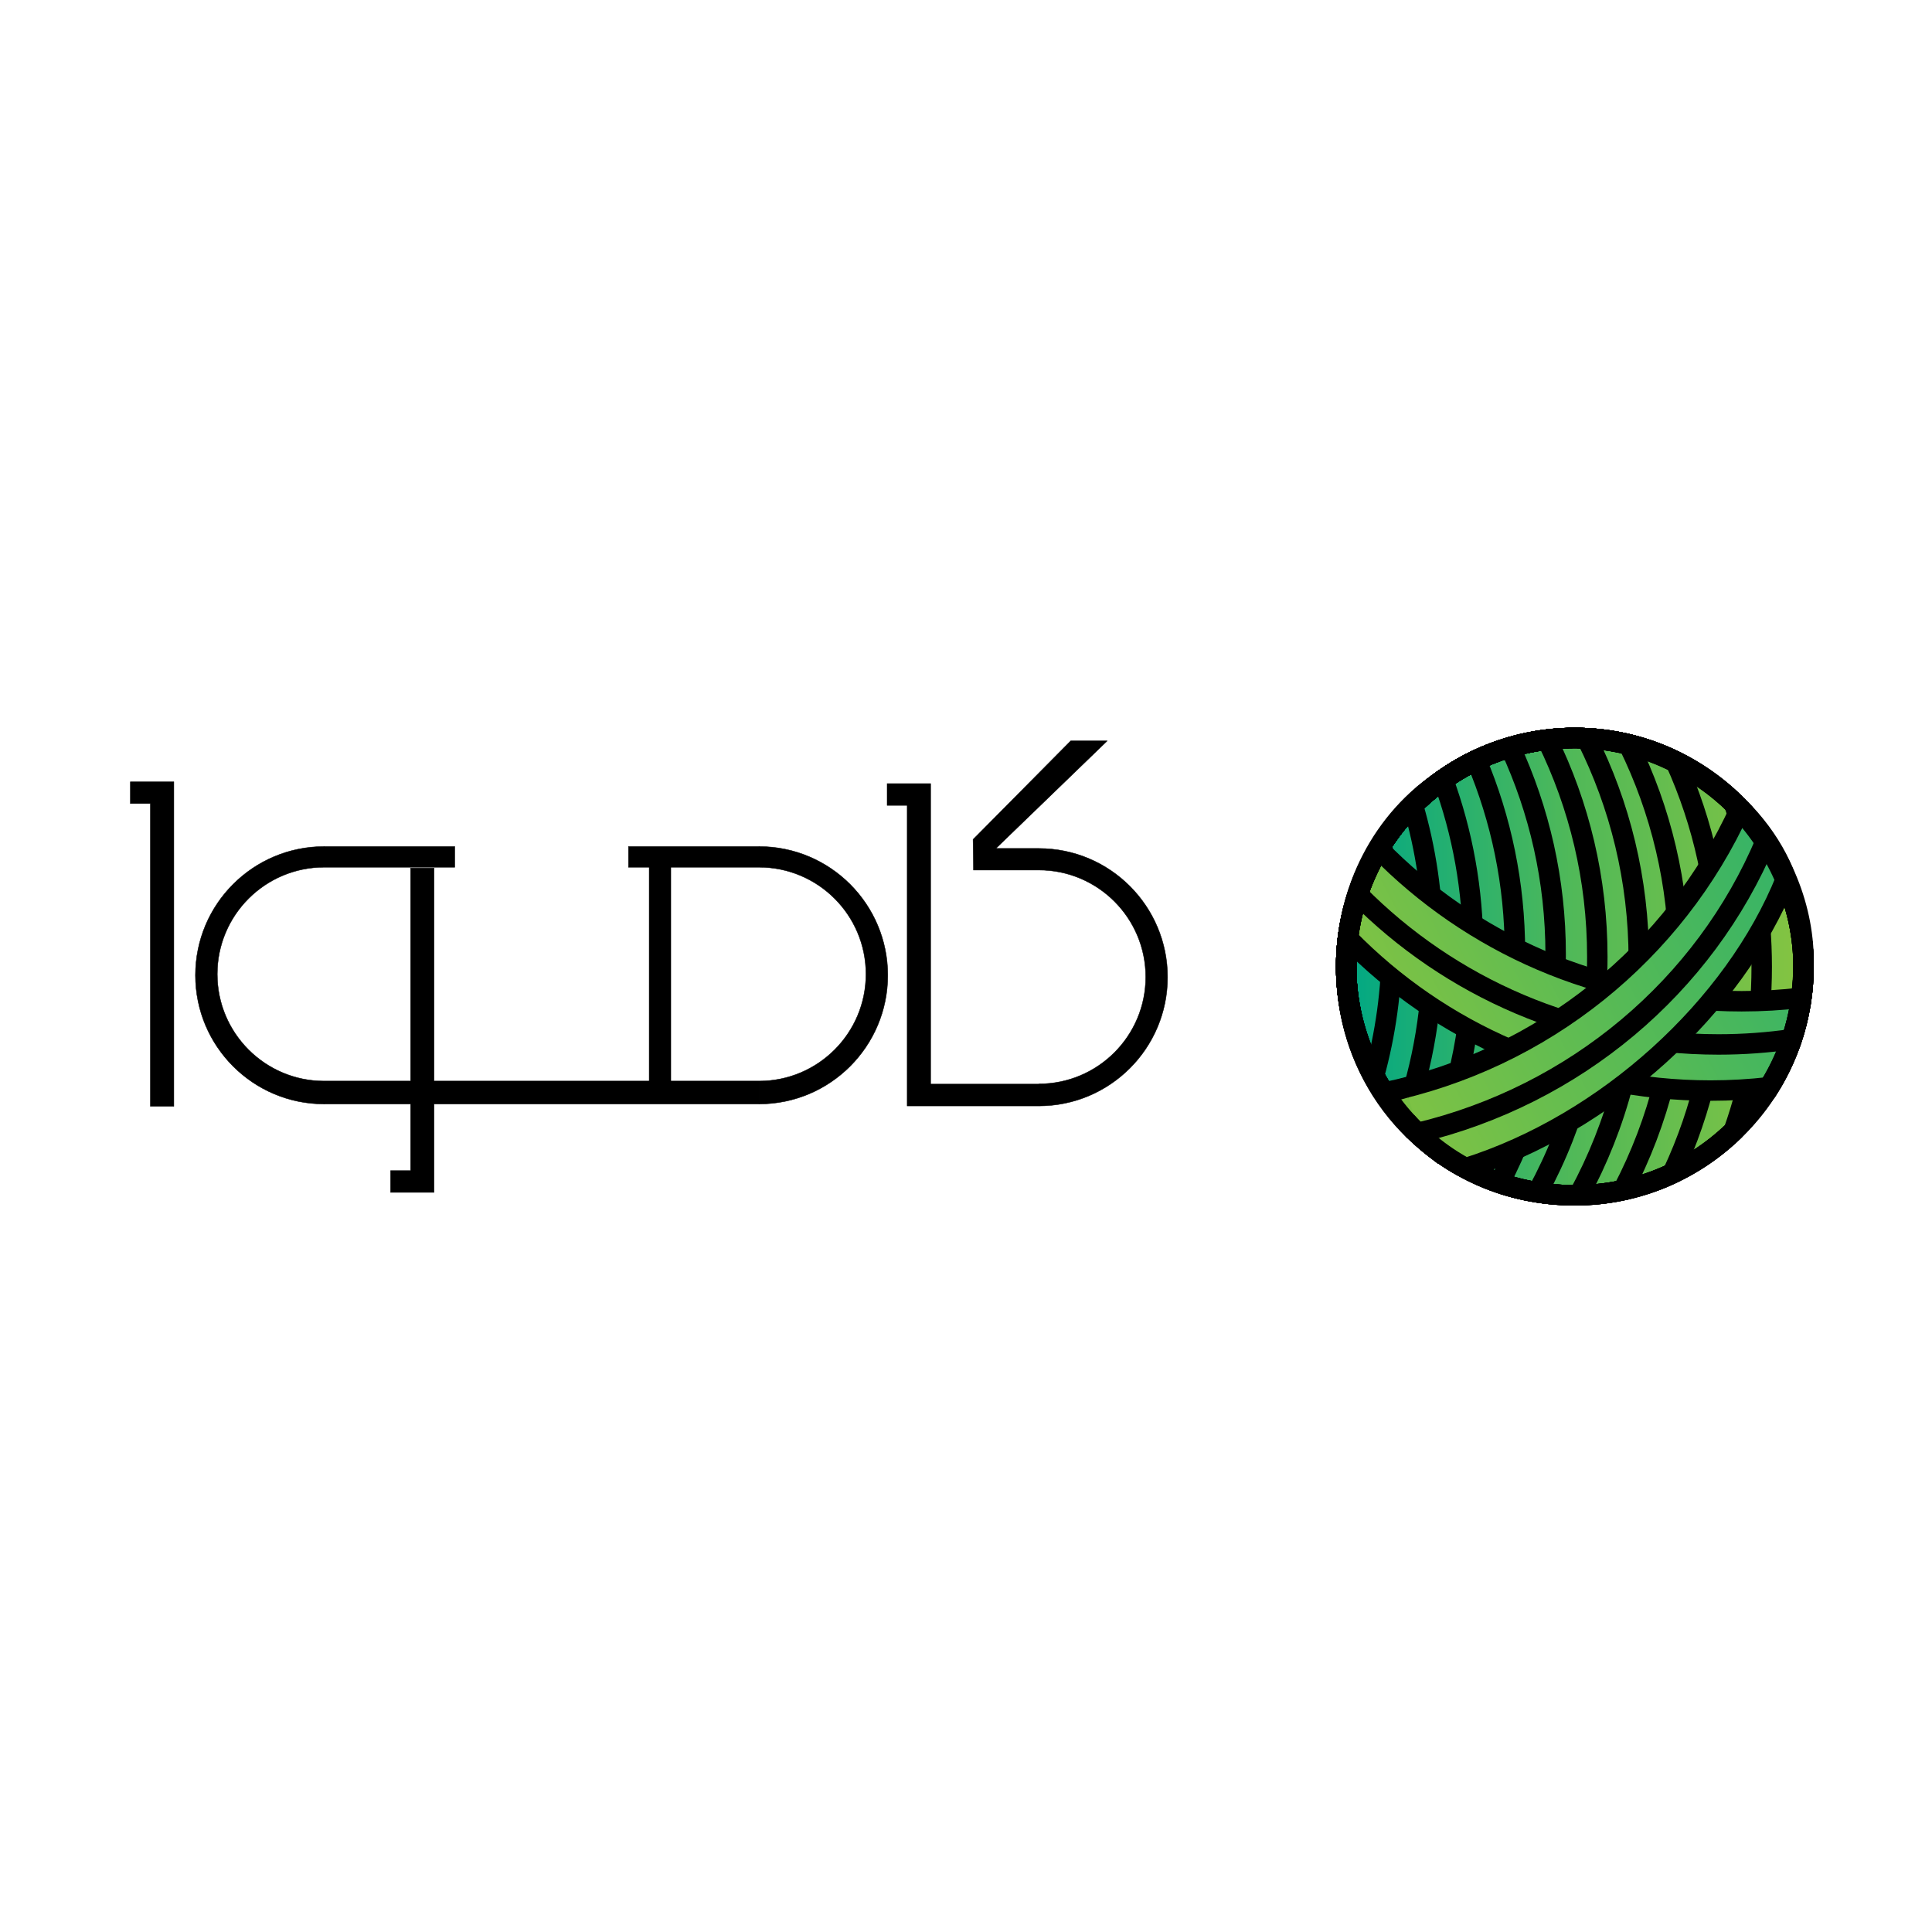 <?xml version="1.0" encoding="utf-8"?>
<!-- Generator: Adobe Illustrator 17.0.0, SVG Export Plug-In . SVG Version: 6.00 Build 0)  -->
<!DOCTYPE svg PUBLIC "-//W3C//DTD SVG 1.1//EN" "http://www.w3.org/Graphics/SVG/1.1/DTD/svg11.dtd">
<svg version="1.1" id="Layer_1" xmlns="http://www.w3.org/2000/svg" xmlns:xlink="http://www.w3.org/1999/xlink" x="0px" y="0px"
	 width="2267.72px" height="2267.72px" viewBox="0 0 2267.72 2267.72" enable-background="new 0 0 2267.72 2267.72"
	 xml:space="preserve">
<g>
	<path fill-rule="evenodd" clip-rule="evenodd" d="M1219.309,1021.244c69.311,0,125.497,56.186,125.497,125.496
		c0,69.31-56.186,125.496-125.497,125.496V1021.244L1219.309,1021.244z M380.517,993.622c-83.46,0-151.118,67.657-151.118,151.118
		c0,83.46,67.658,151.118,151.118,151.118V993.622L380.517,993.622z M890.918,993.622c83.46,0,151.118,67.658,151.118,151.118
		c0,83.46-67.658,151.118-151.118,151.118V993.622L890.918,993.622z M890.918,1017.928v250.993
		c69.31,0,125.496-56.186,125.496-125.496C1016.415,1074.114,960.229,1017.928,890.918,1017.928L890.918,1017.928z
		 M380.517,1017.927v250.993c-69.311,0-125.497-56.187-125.497-125.496C255.02,1074.113,311.206,1017.927,380.517,1017.927
		L380.517,1017.927z M380.517,993.622v24.306V993.622L380.517,993.622z M1219.309,995.882v302.236
		c83.46,0,151.118-67.658,151.118-151.118C1370.427,1063.54,1302.77,995.882,1219.309,995.882L1219.309,995.882z M1142.693,1021.244
		h76.617v-25.362h-50.372l130.686-126.286h-42.8l-114.659,115.716L1142.693,1021.244L1142.693,1021.244z M204.034,1270.367V917.683
		h-27.482h-23.506v25.495h23.506v327.188v28.17h27.482V1270.367L204.034,1270.367z M737.687,1017.928v-24.306h153.232v24.306
		H787.376v250.992h103.543v0.001v26.936H509.445v103.713h-27.477h-23.505v-25.494h23.505v-78.218H380.517v-26.937h101.451v-249.931
		h27.477v249.931h252.568v-250.992H737.687L737.687,1017.928z M380.517,1017.928v-24.306h153.232v24.306H380.517L380.517,1017.928z
		 M1092.318,1272.497V919.814h-27.482h-23.506v25.494h23.506v327.188v25.622h154.474v-25.622H1092.318z"/>
	<path fill-rule="evenodd" clip-rule="evenodd" fill="none" stroke="#000000" stroke-width="0.5" stroke-miterlimit="2.613" d="
		M1219.309,1021.244c69.311,0,125.497,56.186,125.497,125.496c0,69.31-56.186,125.496-125.497,125.496 M380.517,993.622
		c-83.46,0-151.118,67.657-151.118,151.118c0,83.46,67.658,151.118,151.118,151.118 M890.918,993.622
		c83.46,0,151.118,67.658,151.118,151.118c0,83.46-67.658,151.118-151.118,151.118 M890.918,1017.928
		c69.31,0,125.496,56.186,125.496,125.496c0,69.311-56.186,125.496-125.496,125.496 M380.517,1017.927
		c-69.311,0-125.497,56.186-125.497,125.497c0,69.31,56.186,125.496,125.497,125.496 M380.517,993.622v24.306 M1219.309,995.882
		c83.46,0,151.118,67.658,151.118,151.118c0,83.46-67.658,151.118-151.118,151.118 M1142.693,1021.244h76.617v-25.362h-50.372
		l130.686-126.286h-42.8l-114.659,115.716L1142.693,1021.244L1142.693,1021.244z M204.034,1270.367V917.683h-27.482h-23.506v25.495
		h23.506v327.188v28.17h27.482V1270.367L204.034,1270.367z M737.687,1017.928h24.327v250.992H509.445v-249.931h-27.477v249.931
		H380.517v26.937h101.451v78.218h-23.505v25.494h23.505h27.477v-103.713h381.473v-26.936v-0.001H787.376v-250.992h103.543v-24.306
		H737.687V1017.928L737.687,1017.928z M380.517,1017.928h153.232v-24.306H380.517V1017.928L380.517,1017.928z M1092.318,1272.497
		V919.814h-27.482h-23.506v25.494h23.506v327.188v25.622h154.474v-25.622H1092.318z"/>
</g>
<g>
	<g>
		
			<path fill-rule="evenodd" clip-rule="evenodd" fill="none" stroke="#000000" stroke-width="24" stroke-miterlimit="2.613" d="
			M2075.437,1277.961c-22.163,2.487-44.683,3.811-67.52,3.811c-167.263,0-318.3-68.579-425.956-178.811
			c15.652-133.332,129.008-236.786,266.545-236.786c156.004,0,268.409,131.895,268.409,268.409
			C2116.916,1187.311,2101.7,1236.48,2075.437,1277.961z"/>
		
			<path fill-rule="evenodd" clip-rule="evenodd" fill="none" stroke="#000000" stroke-width="24" stroke-miterlimit="2.613" d="
			M2103.123,1219.717c-23.825,2.884-48.079,4.395-72.693,4.395c-170.719,0-324.529-71.448-432.567-185.704
			c38.675-100.727,136.302-172.234,250.644-172.234c156.004,0,268.409,131.895,268.409,268.409
			C2116.916,1164.342,2112.063,1192.965,2103.123,1219.717z"/>
		
			<path fill-rule="evenodd" clip-rule="evenodd" fill="none" stroke="#000000" stroke-width="24" stroke-miterlimit="2.613" d="
			M2114.399,1171.344c-20.327,2.085-40.955,3.169-61.84,3.169c-169.741,0-322.774-70.624-430.714-183.737
			c47.62-74.899,131.333-124.602,226.662-124.602c156.004,0,268.409,131.895,268.409,268.409
			C2116.916,1147.056,2116.046,1159.324,2114.399,1171.344z"/>
		<linearGradient id="SVGID_1_" gradientUnits="userSpaceOnUse" x1="1580.098" y1="1134.584" x2="2116.916" y2="1134.583">
			<stop  offset="0" style="stop-color:#00A884"/>
			<stop  offset="0.5" style="stop-color:#51B958"/>
			<stop  offset="1" style="stop-color:#85C441"/>
		</linearGradient>
		
			<path fill-rule="evenodd" clip-rule="evenodd" fill="url(#SVGID_1_)" stroke="#000000" stroke-width="24" stroke-miterlimit="2.613" d="
			M1848.507,866.174c156.004,0,268.409,131.895,268.409,268.409c0,148.238-120.171,268.409-268.409,268.409
			c-157.903,0-268.409-127.963-268.409-268.409C1580.098,986.345,1700.269,866.174,1848.507,866.174z"/>
		
			<path fill-rule="evenodd" clip-rule="evenodd" fill="none" stroke="#000000" stroke-width="24" stroke-miterlimit="2.613" d="
			M1621.725,990.969c7.818,37.928,11.929,77.188,11.929,117.397c0,53.512-7.311,105.329-20.927,154.572
			c-20.802-38.13-32.628-81.861-32.628-128.355C1580.098,1081.756,1595.37,1032.499,1621.725,990.969z"/>
		
			<path fill-rule="evenodd" clip-rule="evenodd" fill="none" stroke="#000000" stroke-width="24" stroke-miterlimit="2.613" d="
			M1693.879,915.174c22.752,62.141,35.178,129.167,35.178,199.067c0,81.796-15.147,162.277-45.824,232.974
			c-61.711-49.177-103.135-127.59-103.135-212.633C1580.098,1043.923,1623.333,961.667,1693.879,915.174z"/>
		
			<path fill-rule="evenodd" clip-rule="evenodd" fill="none" stroke="#000000" stroke-width="24" stroke-miterlimit="2.613" d="
			M1862.236,866.52c39.224,78.197,61.31,166.278,61.31,259.471c0,100.197-25.507,194.498-70.425,276.942
			c-1.537,0.026-3.072,0.059-4.614,0.059c-157.903,0-268.409-127.963-268.409-268.409c0-148.238,120.171-268.409,268.409-268.409
			C1853.111,866.174,1857.688,866.291,1862.236,866.52z"/>
		
			<path fill-rule="evenodd" clip-rule="evenodd" fill="none" stroke="#000000" stroke-width="24" stroke-miterlimit="2.613" d="
			M1911.491,873.625c37.925,77.151,59.215,163.768,59.215,255.304c0,96.626-23.722,187.771-65.696,268.085
			c-18.219,3.904-37.118,5.978-56.503,5.978c-157.903,0-268.409-127.963-268.409-268.409c0-148.238,120.171-268.409,268.409-268.409
			C1870.202,866.174,1891.288,868.767,1911.491,873.625z"/>
		
			<path fill-rule="evenodd" clip-rule="evenodd" fill="none" stroke="#000000" stroke-width="24" stroke-miterlimit="2.613" d="
			M1966.364,893.383c32.945,72.838,51.286,153.541,51.286,238.483c0,87.671-19.549,170.819-54.519,245.471
			c-34.763,16.444-73.615,25.655-114.624,25.655c-157.903,0-268.409-127.963-268.409-268.409
			c0-148.238,120.171-268.409,268.409-268.409C1890.792,866.174,1930.785,875.965,1966.364,893.383z"/>
		
			<path fill-rule="evenodd" clip-rule="evenodd" fill="none" stroke="#000000" stroke-width="24" stroke-miterlimit="2.613" d="
			M1815.858,868.155c37.8,77.049,59.012,163.523,59.012,254.899c0,99.965-25.394,194.06-70.119,276.368
			c-137.088-22.48-224.653-137.71-224.653-264.839C1580.098,997.398,1683.02,884.266,1815.858,868.155z"/>
		
			<path fill-rule="evenodd" clip-rule="evenodd" fill="none" stroke="#000000" stroke-width="24" stroke-miterlimit="2.613" d="
			M2034.605,941.181c23.217,65.437,33.238,130.118,33.238,193.624c0,67.613-11.645,132.529-32.996,192.945
			c-48.276,46.581-113.957,75.243-186.34,75.243c-157.903,0-268.409-127.963-268.409-268.409
			c0-148.238,120.171-268.409,268.409-268.409C1920.768,866.174,1986.351,894.739,2034.605,941.181z"/>
		
			<path fill-rule="evenodd" clip-rule="evenodd" fill="none" stroke="#000000" stroke-width="24" stroke-miterlimit="2.613" d="
			M1772.606,877.077c34.256,74.023,53.37,156.322,53.37,243.04c0,96.604-23.71,187.728-65.667,268.029
			c-114.574-39.849-180.212-140.654-180.212-253.562C1580.098,1012.708,1661.334,909.824,1772.606,877.077z"/>
		
			<path fill-rule="evenodd" clip-rule="evenodd" fill="none" stroke="#000000" stroke-width="24" stroke-miterlimit="2.613" d="
			M1732.829,892.321c29.192,69.229,45.338,145.176,45.338,224.858c0,90.671-26.366,170.979-63.62,247.578
			c-78.406-42.825-134.448-124.206-134.448-230.173C1580.098,1027.767,1642.497,935.531,1732.829,892.321z"/>
		
			<path fill-rule="evenodd" clip-rule="evenodd" fill="none" stroke="#000000" stroke-width="24" stroke-miterlimit="2.613" d="
			M1658.441,945.068c15.246,51.879,23.45,106.718,23.45,163.456c0,70.951-10.925,141.568-34.335,204.493
			c-40.862-47.097-67.458-111.186-67.458-178.434C1580.098,1060.604,1610.03,993.618,1658.441,945.068z"/>
		<linearGradient id="SVGID_2_" gradientUnits="userSpaceOnUse" x1="1618.571" y1="1255.621" x2="2410.554" y2="841.464">
			<stop  offset="0" style="stop-color:#85C441"/>
			<stop  offset="0.37" style="stop-color:#51B958"/>
			<stop  offset="1" style="stop-color:#00A884"/>
		</linearGradient>
		
			<path fill-rule="evenodd" clip-rule="evenodd" fill="url(#SVGID_2_)" stroke="#000000" stroke-width="0.5" stroke-miterlimit="2.613" d="
			M2061.911,1086.055c11.094-21.326,20.9-43.415,29.319-66.163c-10.085-21.306-25.096-45.979-48.299-70.354
			c-1.717,3.837-3.471,7.654-5.269,11.447c-9.711,20.498-20.589,40.348-32.55,59.466c-11.894,19.011-24.859,37.298-38.812,54.78
			c-13.975,17.51-28.942,34.212-44.815,50.023c-10.137,10.097-20.645,19.831-31.501,29.181c-5.98-1.569-11.922-3.227-17.826-4.975
			c-16.448-4.868-32.596-10.424-48.408-16.633c-14.097-5.536-27.927-11.592-41.467-18.143l-9.455-4.679
			c-15.952-8.072-31.485-16.839-46.558-26.26c-16.982-10.614-33.38-22.058-49.135-34.276
			c-19.445-15.078-37.911-31.333-55.288-48.656c-1.279-1.275-2.551-2.555-3.818-3.841c-18.841,31.488-31.406,67.157-35.987,105.284
			c15.255,15.454,31.363,30.084,48.258,43.8c14.695,11.93,29.982,23.174,45.81,33.683c14.066,9.339,28.559,18.097,43.445,26.24
			c14.825,8.109,30.039,15.608,45.609,22.463c3.05,1.343,6.113,2.66,9.19,3.953c-3.696,1.903-7.415,3.768-11.156,5.596
			c-18,8.792-36.517,16.706-55.495,23.686c-17.06,6.274-34.491,11.794-52.253,16.517c-3.206,10.576-4.843,23.646-8.629,33.961
			c7.607,8.843,57.05,50.716,73.019,58.98c17.925-6.007,39.281-10.27,54.143-16.755c21.783-9.505,42.876-20.271,63.186-32.202
			c22.131-13.002,43.331-27.389,63.478-43.041c3.332-2.589,6.635-5.211,9.908-7.868c12.815,2.048,25.769,3.691,38.846,4.912
			c15.515,1.45,31.205,2.307,47.046,2.55c3.115,0.047,6.235,0.072,9.361,0.072c13.432,0,26.76-0.442,39.969-1.313
			c10.686-0.704,21.285-1.717,31.809-2.974c19.167-31.31,32.092-66.852,37.054-104.897c-17.177,2.07-34.577,3.431-52.176,4.014
			c-6.71,0.223-13.449,0.335-20.214,0.335c-9.459,0-18.865-0.219-28.215-0.653c-2.529-0.117-5.053-0.25-7.574-0.399
			c2.808-3.646,5.573-7.326,8.296-11.039C2032.335,1137.91,2048.118,1112.571,2061.911,1086.055z"/>
		
			<path fill-rule="evenodd" clip-rule="evenodd" fill="none" stroke="#000000" stroke-width="24" stroke-miterlimit="2.613" d="
			M2114.428,1171.132c-22.999,2.683-46.389,4.104-70.118,4.104c-167.263,0-318.301-68.58-425.957-178.813
			c46.946-78.038,132.448-130.249,230.153-130.249c156.004,0,268.409,131.895,268.409,268.409
			C2116.916,1146.983,2116.056,1159.179,2114.428,1171.132z"/>
		
			<path fill-rule="evenodd" clip-rule="evenodd" fill="none" stroke="#000000" stroke-width="24" stroke-miterlimit="2.613" d="
			M2076.583,1276.126c-22.548,2.576-45.467,3.945-68.713,3.945c-167.151,0-318.096-68.489-425.738-178.591
			c16.313-132.618,129.347-235.306,266.376-235.306c156.004,0,268.409,131.895,268.409,268.409
			C2116.916,1186.537,2102.139,1235.032,2076.583,1276.126z"/>
		
			<path fill-rule="evenodd" clip-rule="evenodd" fill="none" stroke="#000000" stroke-width="24" stroke-miterlimit="2.613" d="
			M2103.104,1219.774c-28.064,4.035-56.755,6.16-85.952,6.16c-165.926,0-315.877-67.495-423.359-176.183
			c35.507-106.662,136.123-183.577,254.714-183.577c156.004,0,271.743,131.731,268.409,268.409
			C2116.189,1164.354,2112.057,1193.006,2103.104,1219.774z"/>
		<linearGradient id="SVGID_3_" gradientUnits="userSpaceOnUse" x1="1594.537" y1="1316.947" x2="2488.896" y2="849.255">
			<stop  offset="0" style="stop-color:#85C441"/>
			<stop  offset="0.37" style="stop-color:#51B958"/>
			<stop  offset="1" style="stop-color:#00A884"/>
		</linearGradient>
		
			<path fill-rule="evenodd" clip-rule="evenodd" fill="url(#SVGID_3_)" stroke="#000000" stroke-width="0.5" stroke-miterlimit="2.613" d="
			M2061.911,1086.055c11.094-21.326,20.9-43.415,29.319-66.163c-10.085-21.306-25.096-45.979-48.299-70.354
			c-1.717,3.837-3.471,7.654-5.269,11.447c-9.711,20.498-20.589,40.348-32.55,59.466c-11.894,19.011-24.859,37.298-38.812,54.78
			c-13.975,17.51-28.942,34.212-44.815,50.023c-6.617,6.591-13.392,13.028-20.319,19.303l0,0.001
			c-36.287,37.638-92.492,69.909-127.049,87.739l0.238,0.1c-3.696,1.903-7.415,3.768-11.156,5.596
			c-6.341,3.097-12.747,6.086-19.215,8.963l-0.306,0.136l-0.074,0.033c-11.768,5.225-23.74,10.081-35.9,14.554
			c-17.06,6.274-34.491,11.794-52.253,16.517c-3.206,10.576-4.843,23.646-8.629,33.961c7.607,8.843,57.05,50.716,73.019,58.98
			c17.925-6.007,39.281-10.27,54.143-16.755c21.783-9.505,42.876-20.271,63.186-32.202c22.171-13.026,43.485-27.49,63.78-43.276
			c0,0,64.372-52.055,109.145-110.753c1.568-2.08,3.122-4.17,4.663-6.271c1.188-1.619,2.367-3.245,3.538-4.877l0,0
			c1.171-1.632,2.334-3.27,3.488-4.914C2036.564,1131.04,2049.981,1108.988,2061.911,1086.055z"/>
		
			<path fill-rule="evenodd" clip-rule="evenodd" fill="none" stroke="#000000" stroke-width="24" stroke-miterlimit="2.613" d="
			M2096.363,1031.428c-60.74,151.196-211.295,287.978-376.275,339.839c-81.431-42.03-139.99-137.85-139.99-236.684
			c0-148.238,120.171-268.409,268.409-268.409C1963.072,866.174,2064.791,944.491,2096.363,1031.428z"/>
		
			<path fill-rule="evenodd" clip-rule="evenodd" fill="none" stroke="#000000" stroke-width="24" stroke-miterlimit="2.613" d="
			M2072.65,986.979c-71.729,170.785-224.011,298.921-409.109,342.911c-50.304-48.784-83.443-119.698-83.443-195.307
			c0-148.238,120.171-268.409,268.409-268.409C1940.314,866.174,2024.253,916.674,2072.65,986.979z"/>
		
			<path fill-rule="evenodd" clip-rule="evenodd" fill="none" stroke="#000000" stroke-width="24" stroke-miterlimit="2.613" d="
			M2042.578,949.17c-76.415,168.331-230.994,294.453-418.084,333.29c-28.049-42.405-44.396-93.228-44.396-147.877
			c0-148.238,120.171-268.409,268.409-268.409C1924.828,866.174,1993.707,898.031,2042.578,949.17z"/>
		<path fill-rule="evenodd" clip-rule="evenodd" fill="#77C043" d="M1653.156,1288.156l-11.25,3.094l4.498,20.412
			c2.345,2.739,4.747,5.426,7.198,8.068l8.67-2.089L1653.156,1288.156z"/>
	</g>
	
		<path fill-rule="evenodd" clip-rule="evenodd" fill="none" stroke="#000000" stroke-width="24" stroke-miterlimit="2.613" d="
		M1848.507,1402.992c147.834,0,268.409-120.574,268.409-268.409c0-136.11-112.808-268.409-268.409-268.409
		c-147.835,0-268.409,120.574-268.409,268.409C1580.098,1274.625,1691.007,1402.992,1848.507,1402.992z"/>
</g>
</svg>

